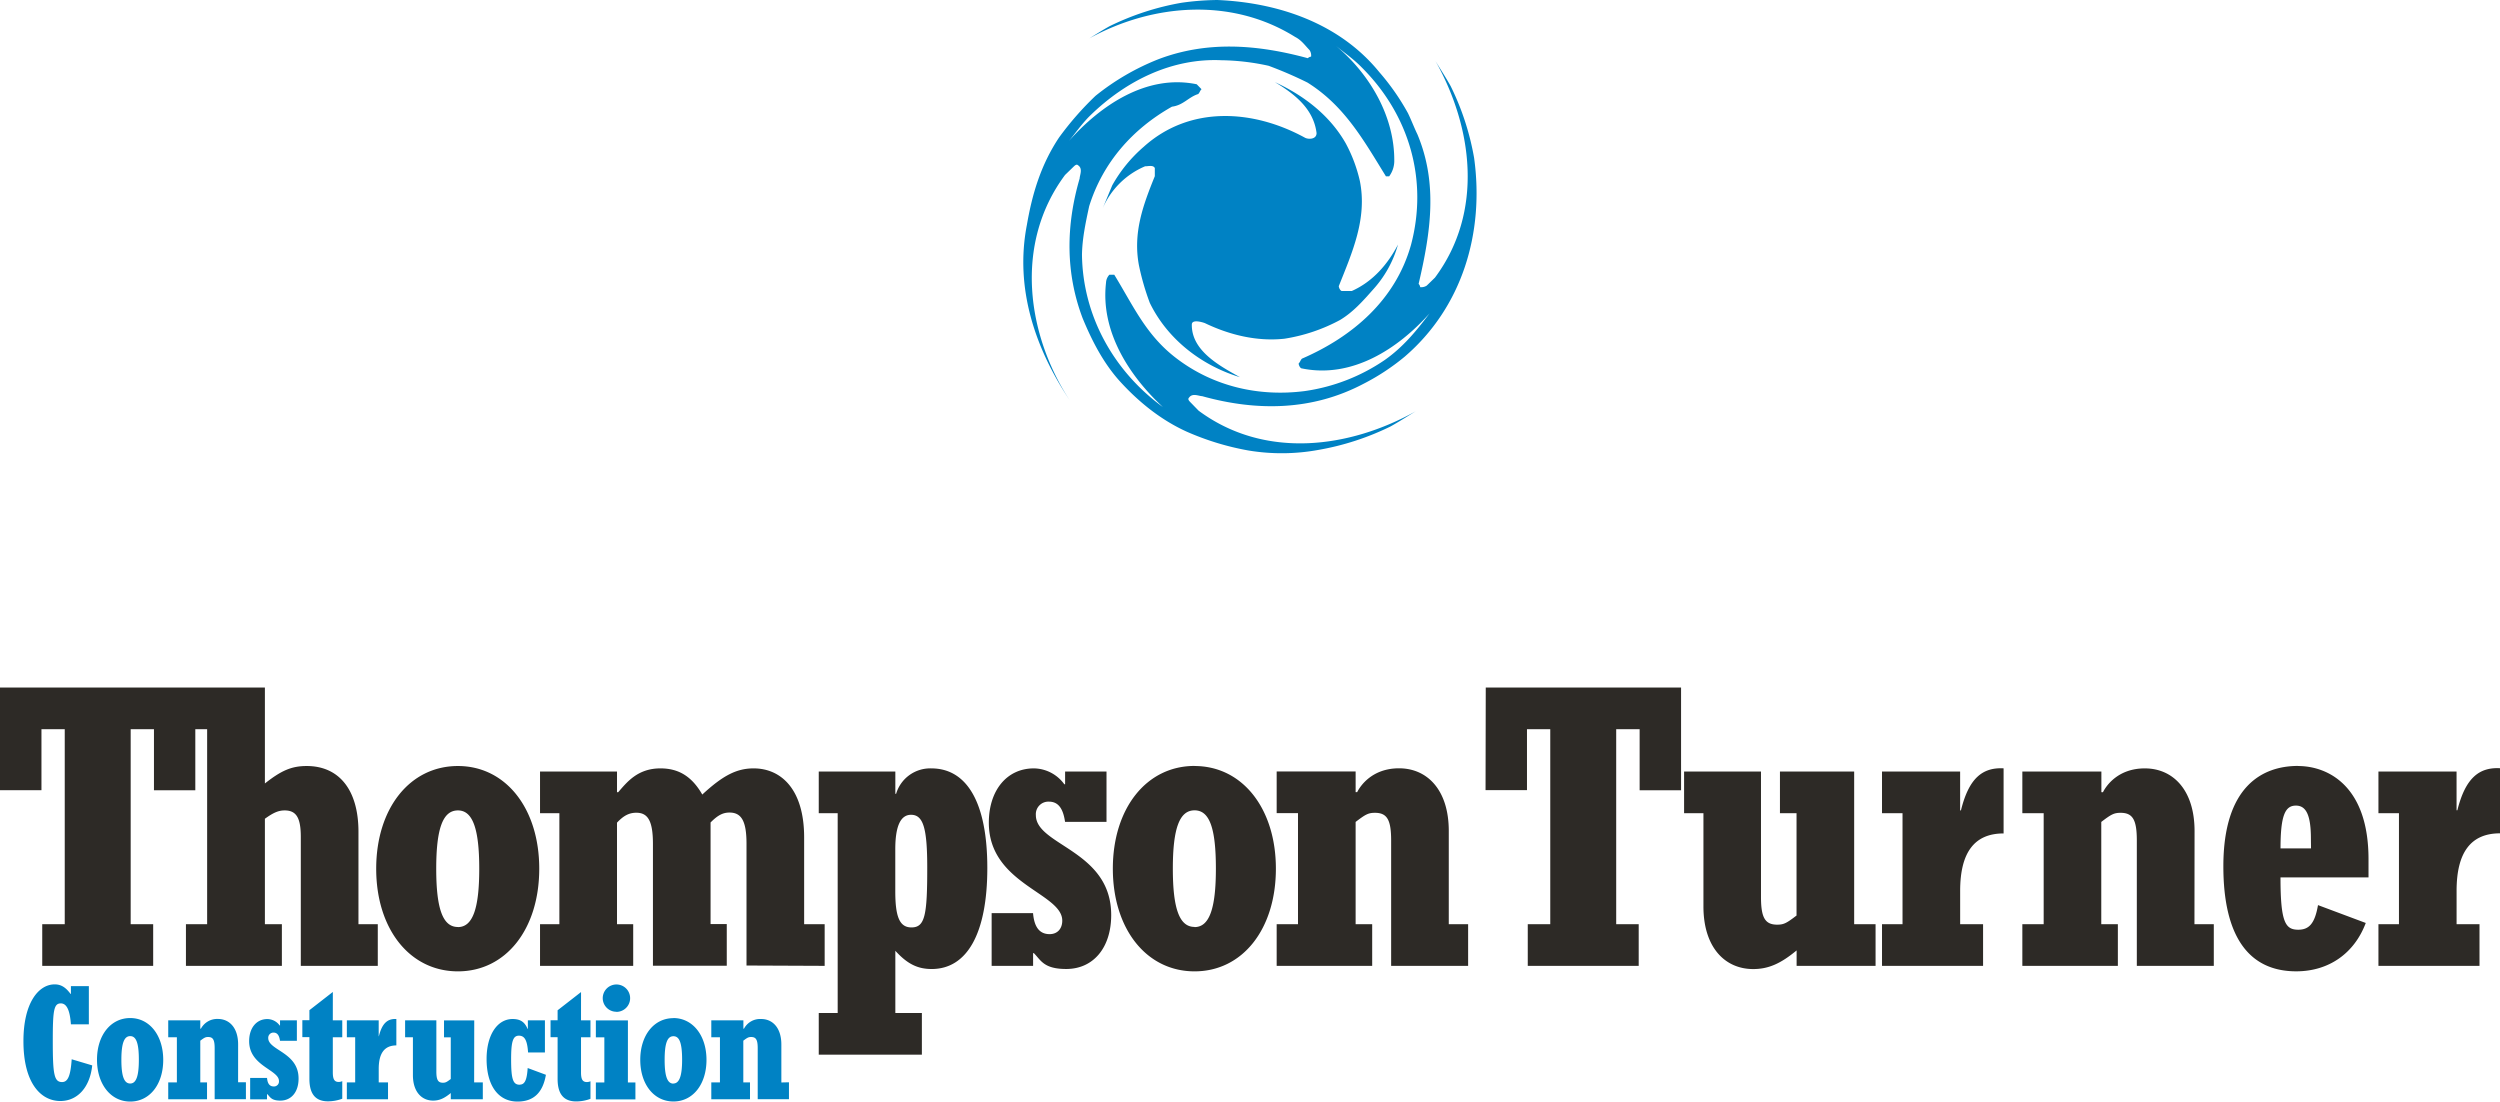 <svg id="Layer_1" data-name="Layer 1" xmlns="http://www.w3.org/2000/svg" viewBox="0 0 960 423"><defs><style>.cls-1{fill:#0082c4;}.cls-2{fill:#2d2a26;}</style></defs><title>logo-thompsonturner-color</title><g id="Thompson_Turner" data-name="Thompson Turner"><path class="cls-1" d="M23.84,415.51c-3.08,0-3.57-3-3.57-15.79,0-11.57.37-14.42,3.08-14.42,2.27,0,3.51,2.66,3.88,8.05h6.89V378.68H27.23v3H27.1C25.19,379.05,23.35,378,21,378,14.85,378,9,385,9,399.79c0,16.34,6.83,23,14.16,23,6.65,0,11.39-5.32,12.25-13.68l-7.88-2.35C27.1,413,26.12,415.51,23.84,415.51ZM50,390.93c-7.51,0-12.75,6.63-12.75,16S42.5,423,50,423s12.68-6.62,12.68-16S57.46,390.93,50,390.93Zm0,25.14c-2.34,0-3.39-2.79-3.39-9.11s1.05-9.09,3.39-9.09,3.32,2.78,3.32,9.09S52.28,416.07,50,416.07Zm41.44-15c0-6.44-3.39-9.79-7.76-9.79A7.06,7.06,0,0,0,77.16,395h-.25V391.8H64.6v6.5h3.32v17.33H64.6v6.5H79.5v-6.5H76.91v-16c1.54-1.17,2-1.42,3-1.42,1.91,0,2.52,1.11,2.52,4.33v19.56h12v-6.5h-3ZM103,398.61a2,2,0,0,1,2-2.1c1.42,0,2.22,1,2.52,3.15H114V391.8h-6.47v2h-.12a5.94,5.94,0,0,0-4.74-2.48c-4.19,0-7,3.41-7,8.49,0,9.59,11.45,10.95,11.45,15.29a1.91,1.91,0,0,1-2,2.1c-1.54,0-2.4-1.05-2.58-3.28H96.06v8.23h6.47v-2h.12c1.11,1.12,1.54,2.48,5,2.48,4.25,0,7-3.34,7-8.42C114.72,404.06,103,403.38,103,398.61Zm24.81-17.7-9,7v3.84h-2.71v6.5h2.71v16c0,5.13,1.79,8.66,7.14,8.66a16,16,0,0,0,5.48-1v-6.75a3.26,3.26,0,0,1-1.35.31c-1.66,0-2.28-1-2.28-3.71V398.3h3.63v-6.5h-3.63Zm17.73,17h-.12V391.8H133.19v6.5h3.2v17.33h-3.2v6.5H149v-6.5h-3.57v-5.19c0-6,2.21-9,6.77-9V391.3C148.83,391.12,146.73,392.92,145.5,397.87Zm36.57-6.07H170.5v6.5h2.59v16c-1.55,1.18-2,1.43-3,1.43-1.91,0-2.53-1.12-2.53-4.34V391.8h-12v6.5h3v14.55c0,6.44,3.39,9.78,7.76,9.78,2.4,0,4.31-.87,6.78-2.91v2.41H185.4v-6.5h-3.33Zm17.49,24.7c-2.59,0-3.33-2-3.33-9.84,0-6.87.74-9,3-9s3.2,1.92,3.51,6.44h6.47V391.8H202.7v3.28h-.12c-1.05-2.53-2.65-3.78-5.73-3.78-5.91,0-10,6.13-10,15.36,0,10.21,4.49,16.34,11.88,16.34,6.16,0,9.72-3.4,10.9-10.28l-7-2.6C202.33,414.71,201.53,416.5,199.56,416.5Zm23.52-35.59-9,7v3.84h-2.71v6.5h2.71v16c0,5.13,1.79,8.66,7.15,8.66a16,16,0,0,0,5.47-1v-6.75a3.26,3.26,0,0,1-1.35.31c-1.66,0-2.28-1-2.28-3.71V398.3h3.63v-6.5h-3.63Zm18,10.89H228.81v6.5h3.26v17.33h-3.26v6.5H244v-6.5h-2.89Zm-4.43-3.28a5.26,5.26,0,1,0-5.24-5.26A5.24,5.24,0,0,0,236.63,388.52Zm21.91,2.41c-7.51,0-12.74,6.63-12.74,16s5.23,16,12.74,16,12.69-6.62,12.69-16S266,390.93,258.54,390.93Zm0,25.14c-2.34,0-3.38-2.79-3.38-9.11s1-9.09,3.38-9.09,3.33,2.78,3.33,9.09S260.82,416.07,258.54,416.07Zm41.44-.44V401.09c0-6.44-3.38-9.79-7.75-9.79A7,7,0,0,0,285.7,395h-.24V391.8H273.14v6.5h3.32v17.33h-3.32v6.5H288v-6.5h-2.57v-16c1.53-1.17,2-1.42,3-1.42,1.91,0,2.53,1.11,2.53,4.33v19.56h12v-6.5Z" transform="translate(0 0)"/><path class="cls-2" d="M137.65,319.42c0-16.29-7.59-25.27-19.87-25.27-5.75,0-9.7,1.68-16.06,6.7V264H0v39.44H15.92V280h8.94V354.9H16.22v16h42.6v-16H50.18V280h8.94v23.45H75V280h4.54V354.9H71.4v16h36.84v-16h-6.52V314.4c3.18-2.28,5.15-3.2,7.58-3.2,4.54,0,6.21,2.9,6.21,10.21v49.48h29.56v-16h-7.42Zm38.19-25.27c-18.49,0-31.38,16.29-31.38,39.44S157.35,373,175.84,373s31.23-16.29,31.23-39.43S194.19,294.15,175.84,294.15Zm0,61.82c-5.76,0-8.33-6.85-8.33-22.38s2.57-22.39,8.33-22.39c5.61,0,8.19,6.85,8.19,22.39S181.45,356,175.84,356Zm140.83,14.92v-16h-7.88V321.56c0-18.58-8.94-26.5-19.4-26.5-6.52,0-11.83,2.75-19.71,10.05-3.94-6.85-8.95-10.05-16.07-10.05-8.79,0-12.88,5.33-16.22,9.14h-.46v-7.92H207.37v16h7.43V354.9h-7.43v16h35.78v-16h-6.22v-39c2.43-2.59,4.55-3.81,7.43-3.81,4.55,0,6.37,3.35,6.37,12v46.74h28.35v-16h-6.22v-39c2.73-2.75,4.7-3.81,7.28-3.81,4.7,0,6.52,3.5,6.52,12v46.74Zm40.93-75.83a13.67,13.67,0,0,0-13.49,9.75h-.3v-8.53H314.4v16h7.27V389H314.4v16H354V389H343.81v-23.9c4.55,5,8.49,7,13.95,7,13.64,0,21.37-13.7,21.37-38.83C379.13,308.61,371.55,295.06,357.6,295.06ZM350,356.13c-4.54,0-6.21-4-6.21-13.86V326.13c0-8.84,2-13.25,6.06-13.25,4.7,0,6.21,5.17,6.21,20.25C356.08,351.55,355.17,356.13,350,356.13ZM397.77,313a4.82,4.82,0,0,1,5-5.17c3.48,0,5.45,2.43,6.21,7.76h15.92V296.28H409v4.87h-.31A14.64,14.64,0,0,0,397,295.06c-10.31,0-17.29,8.38-17.29,20.87,0,23.6,28.2,26.95,28.2,37.6,0,3.05-1.82,5.18-4.85,5.18-3.79,0-5.92-2.58-6.37-8.07H380.79v20.25h15.92V366H397c2.72,2.74,3.78,6.09,12.43,6.09,10.45,0,17.27-8.22,17.27-20.71C426.72,326.43,397.77,324.76,397.77,313Zm60.94-18.88c-18.49,0-31.38,16.29-31.38,39.44S440.22,373,458.71,373s31.23-16.29,31.23-39.43S477.05,294.15,458.71,294.15Zm0,61.82c-5.76,0-8.34-6.85-8.34-22.38s2.58-22.39,8.34-22.39,8.19,6.85,8.19,22.39S464.32,356,458.71,356Zm97.62-36.85c0-15.83-8.33-24.06-19.1-24.06-10.31,0-14.85,6.7-16.07,9.14h-.6v-7.92H490.24v16h8.19V354.9h-8.19v16h36.68v-16h-6.36V315.62c3.79-2.89,4.85-3.5,7.43-3.5,4.69,0,6.21,2.74,6.21,10.66v48.11h29.56v-16h-7.43Zm14.12-15.68h15.91V280h8.94V354.9h-8.64v16h42.6v-16h-8.64V280h9v23.45h15.91V264h-75ZM712,296.28h-28.5v16h6.37v39.28c-3.79,2.9-4.85,3.51-7.43,3.51-4.7,0-6.22-2.74-6.22-10.66V296.28H646.69v16h7.43v35.78c0,15.84,8.34,24.06,19.1,24.06,5.91,0,10.61-2.13,16.68-7.16v5.94h30.32v-16H712ZM753,311.2h-.31V296.28h-30v16h7.88V354.9h-7.88v16h38.81v-16h-8.8V342.11c0-14.76,5.46-22.07,16.68-22.07v-25C761.14,294.61,756,299,753,311.2Zm89.71,7.92c0-15.83-8.34-24.06-19.1-24.06-10.31,0-14.86,6.7-16.07,9.14h-.61v-7.92H776.58v16h8.19V354.9h-8.19v16h36.68v-16h-6.37V315.62c3.79-2.89,4.86-3.5,7.43-3.5,4.7,0,6.22,2.74,6.22,10.66v48.11H850.1v-16h-7.43Zm39.72-25c-13.5,0-28.66,7.61-28.66,38.52,0,26.65,9.55,40.35,28,40.35,12.43,0,22.28-6.85,26.68-18.57l-18.34-6.86c-1.22,7.16-3.49,9.45-7.58,9.45-5,0-6.82-2.9-6.82-20.1h33.8v-7C909.52,301.92,894.06,294.15,882.39,294.15Zm5,31.67H875.72c0-12.79,1.81-16.44,5.91-16.44s5.76,4,5.76,12.79ZM960,320v-25c-8.19-.45-13.34,4-16.37,16.14h-.31V296.28h-30v16h7.88V354.9h-7.88v16h38.81v-16h-8.8V342.11C943.32,327.35,948.78,320,960,320Z" transform="translate(0 0)"/><path class="cls-1" d="M460.29,157.72c-1.24-1.26-1.85-1.9-3.08-3.16-.62-.64-1.24-1.27-.61-1.88,1.28-1.86,3.77-.57,5-.56,21.18,5.91,42.44,5.58,62-4.75A86.33,86.33,0,0,0,539.36,137c22.15-19,30.67-47.6,26.7-76.35a101.69,101.69,0,0,0-9-27.57c-1.78-3.21-3.89-6.43-5.85-9.65,14.27,25.34,18.69,57.83-.18,83.17-1.26,1.23-1.89,1.85-3.17,3.08a3.82,3.82,0,0,1-2.5.59,2.22,2.22,0,0,0-.61-1.26c4.66-19.9,7.42-38.57-.45-57.39-1.22-2.51-2.42-5.65-3.64-8.16a90,90,0,0,0-11-15.75C514.26,8.76,490.61,1,467.49,0a104.78,104.78,0,0,0-13.77,1.06,102.46,102.46,0,0,0-27.64,9c-2.59,1.43-5.18,3.07-7.77,4.68,23.9-13.16,54.26-16,79-.57,2.49,1.28,3.71,3.17,5.56,5.07a3.71,3.71,0,0,1,.59,2.5,2.2,2.2,0,0,0-1.26.61c-19.31-5.26-38.67-6.78-57.52.45a92.8,92.8,0,0,0-24,14,117.79,117.79,0,0,0-14,16c-7,10.51-10.31,21.7-12.35,33.52-4.71,24.26,3.09,47.45,16.57,67.59-16.53-25.18-21.67-60.18-1.92-86.73l3.17-3.07c.64-.62,1.27-1.23,1.88-.6,1.86,1.27.58,3.75.56,5-5.25,18-5.51,36.1,1.13,53.66,3.63,8.79,7.89,17,14,23.9,7.39,8.21,16.05,15.19,26,19.7A103.91,103.91,0,0,0,479.46,173a78,78,0,0,0,26.88-.25,102.36,102.36,0,0,0,27.64-9c3.22-1.78,6.45-3.88,9.68-5.84C518.26,172.13,485.7,176.53,460.29,157.72Zm-8.48-20.08c-11.75-8.9-16.6-20.19-23.93-32.14l-1.88,0a4.79,4.79,0,0,0-1.29,3.1c-2.14,18.68,8.88,35.68,21.84,47.71-19.19-14-30.76-35.36-31.07-58.44.09-6.24,1.42-12.46,2.76-18.68,5.24-16.77,16.67-29.71,31.8-38.23,4.38-.56,6.3-3.66,10.07-4.85.63-.61.64-1.24,1.28-1.85l-1.85-1.9c-19.33-4-37,8.22-49.08,21.77,2.55-3.08,5.1-6.79,8.27-9.86,13.94-13.53,31.57-22,50.31-21.14a89.25,89.25,0,0,1,18.1,2.13,153.66,153.66,0,0,1,14.92,6.44c14.26,8.93,21.57,22.13,30.13,36h1.26a10,10,0,0,0,1.95-5.58c.24-17.47-9.54-33.82-22.51-44.61,3.09,2.54,6.8,5.09,9.89,8.25,18.5,18.35,25.65,43.4,19.05,68.26-5.92,21.13-22.37,35.24-41.87,43.7-.63.62-.65,1.24-1.28,1.86,0,.62.6,1.88,1.23,1.89,19.32,4,37-7.6,49.06-21.15-5.1,6.79-10.19,12.95-17.13,17.85a72.51,72.51,0,0,1-30.81,12C483.5,152.43,466,148.44,451.81,137.64Z" transform="translate(0 0)"/><path class="cls-1" d="M527.21,111.24a42.88,42.88,0,0,0,9.62-17.33c-3.86,7.43-9.58,14.21-17.76,17.84l-3.74,0c-.63,0-1.24-1.27-1.23-1.89,5.18-13,11-26,8.07-40.43A57,57,0,0,0,516.74,55c-6.1-10.69-16-18.32-27.18-23.46,7.44,4.47,14.86,10.19,16,19.56,0,2.49-3.16,2.45-4.4,1.81C481.28,42,456.92,40.4,439.19,56.37a55,55,0,0,0-12.09,14.8l-3.87,9.31a30.74,30.74,0,0,1,16.48-16.62c1.25,0,3.14-.57,3.74.68,0,1.25,0,1.87,0,3.12-4.53,11.17-8.43,21.72-6.1,34.22a96.58,96.58,0,0,0,4.17,14.41c6.69,13.82,19.67,24,34.62,28.55-8.07-4.48-18.62-10.24-18.48-20.22,0-1.87,3.15-1.2,5-.55,9.32,4.49,19.91,7.14,30.55,6a66.76,66.76,0,0,0,21.36-7.19C519.59,119.87,523.4,115.55,527.21,111.24Z" transform="translate(0 0)"/></g></svg>